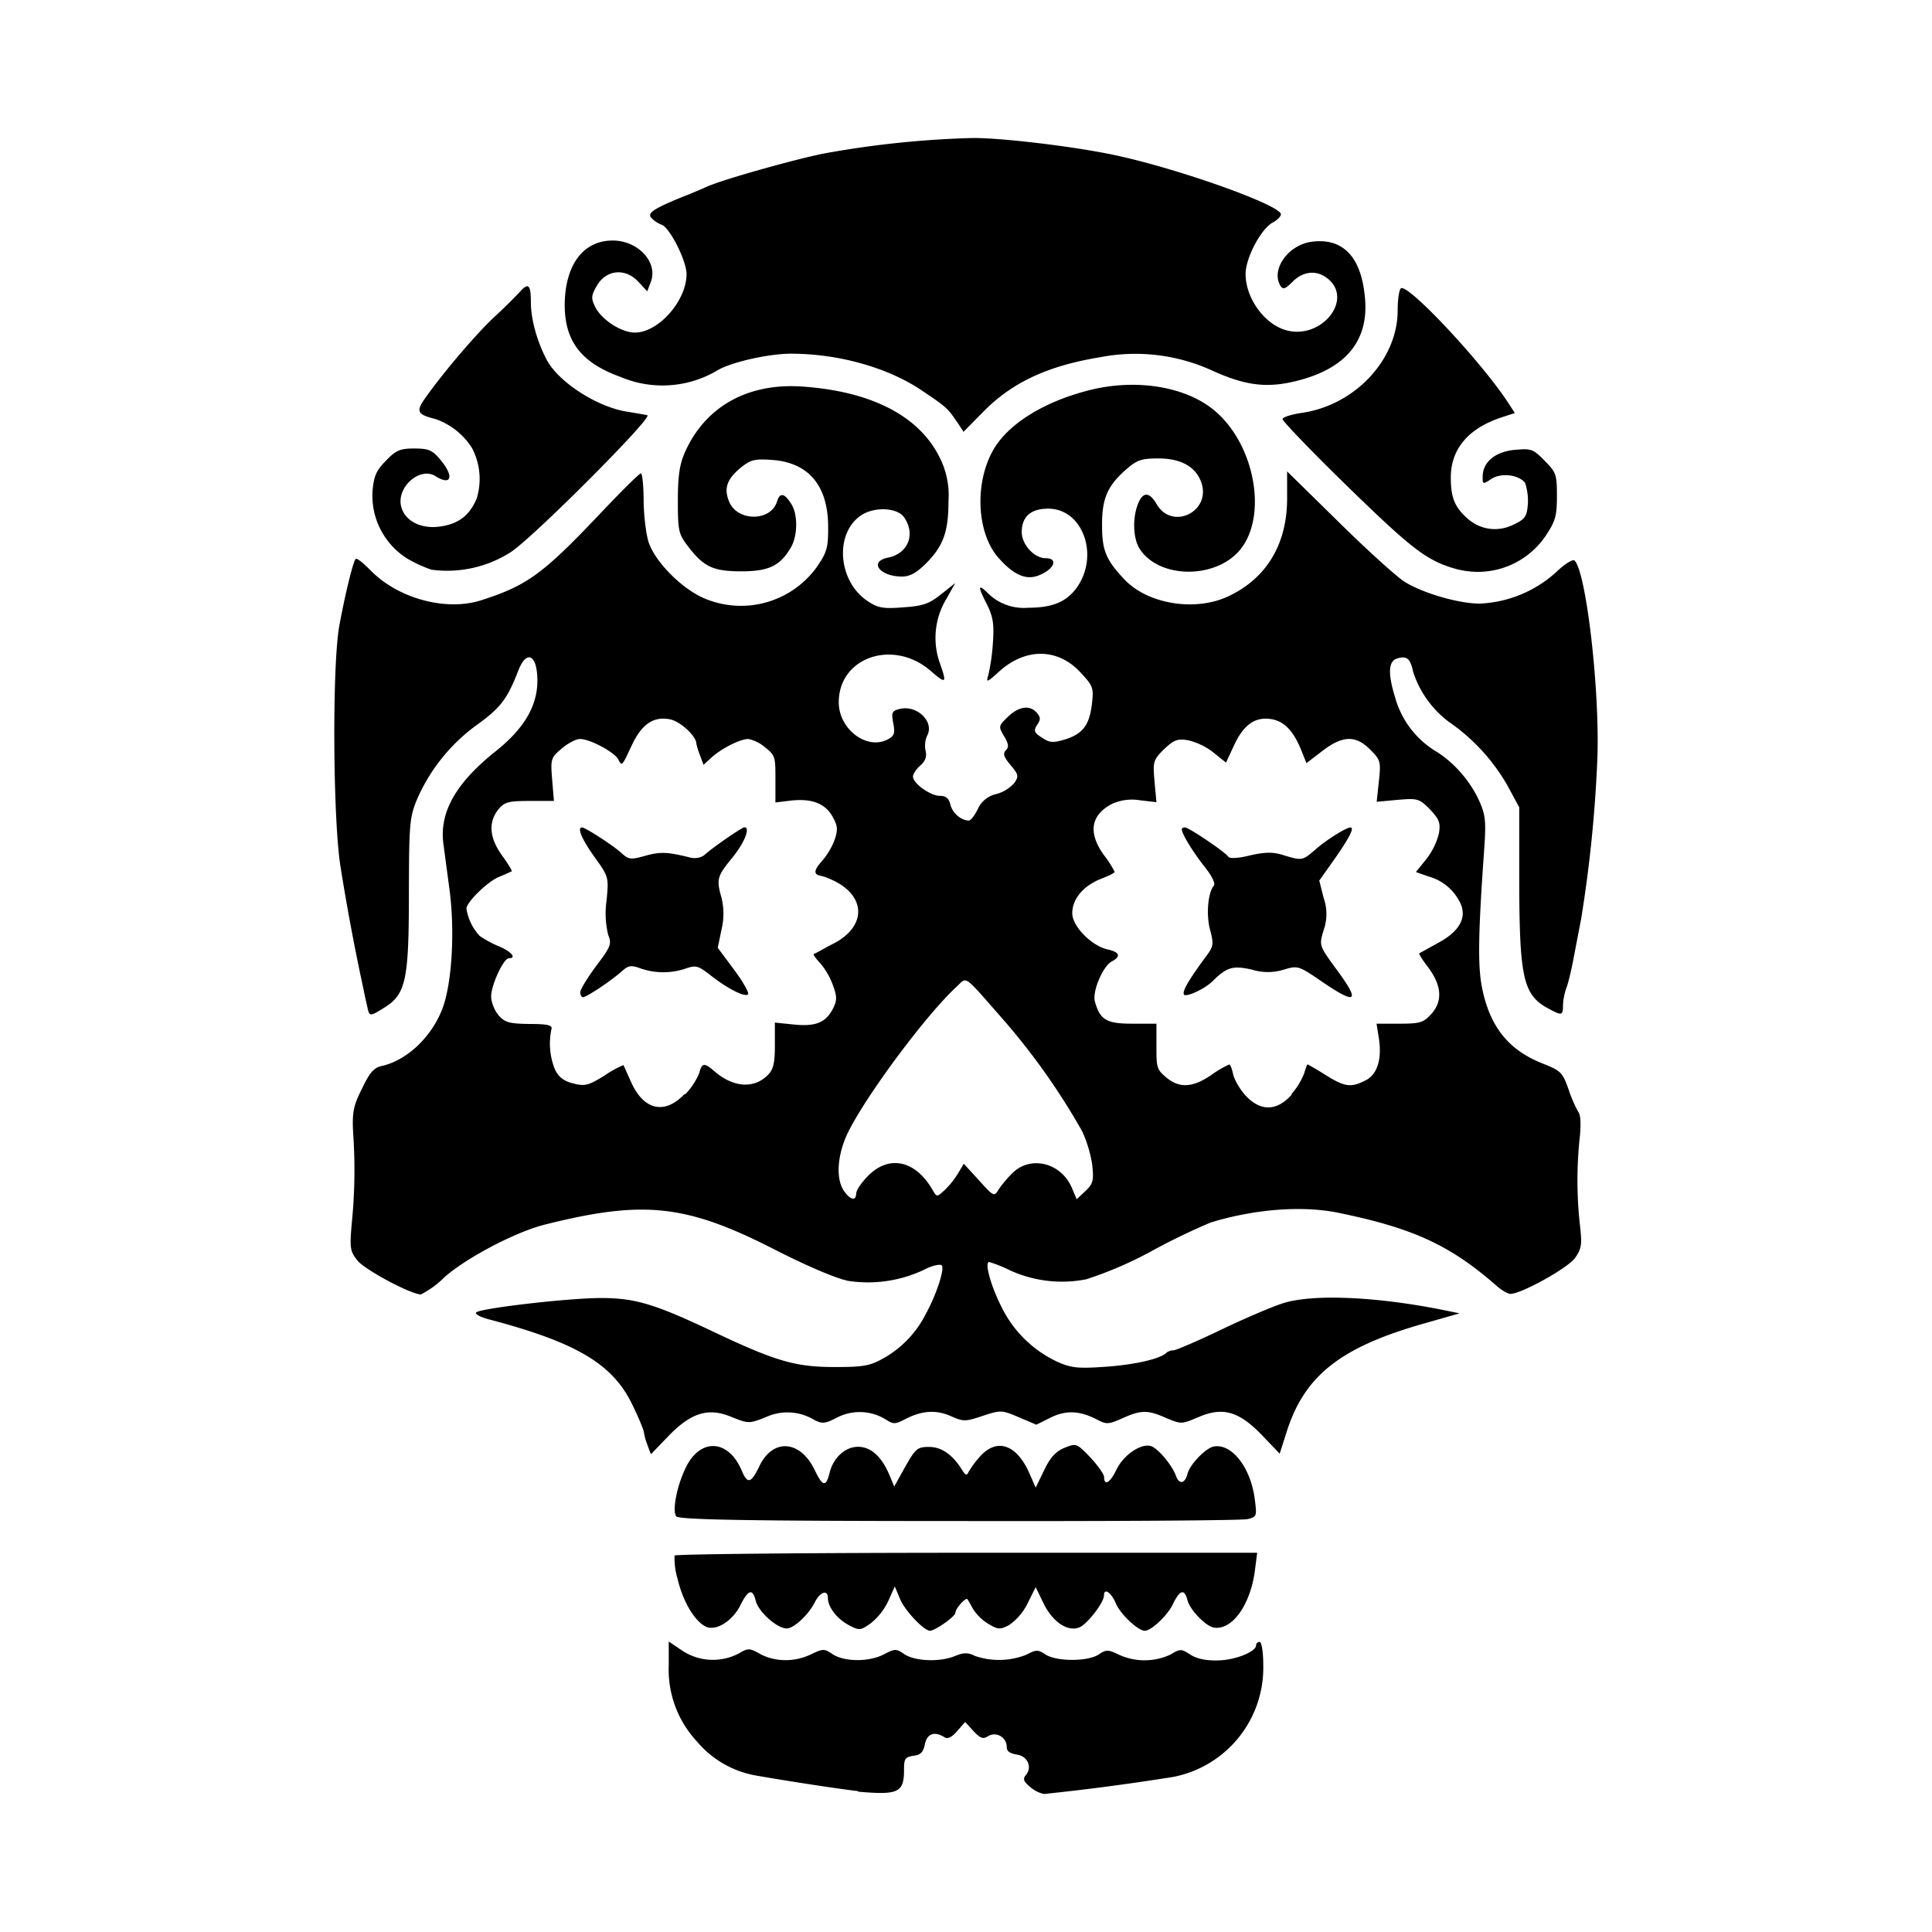 <svg aria-hidden="true" xmlns="http://www.w3.org/2000/svg" viewBox="0 0 14 14" height="1em" width="1em">
  <path d="M6.218 12.979c-.094-.01-.436-.06-.735-.112a.724.724 0 0 1-.435-.25.764.764 0 0 1-.202-.55v-.172l.093.063a.403.403 0 0 0 .421.02c.06-.036.074-.036.153.01.11.056.246.056.364 0 .087-.042.097-.042.158 0 .086.055.264.056.37 0 .08-.042.09-.042.15 0 .08.051.257.057.366.012.062-.026.095-.026.145 0a.538.538 0 0 0 .373-.01c.07-.037.083-.037.139 0 .08.051.302.051.382 0 .056-.038.07-.037.147 0a.446.446 0 0 0 .374 0c.071-.043.078-.043.145 0 .045.03.114.044.195.042.126 0 .281-.063.281-.109 0-.014.012-.025.026-.025.014 0 .026.072.026.166a.806.806 0 0 1-.651.812 17.36 17.36 0 0 1-.938.124.223.223 0 0 1-.1-.051c-.049-.041-.055-.058-.03-.088.047-.057.01-.138-.07-.147-.049-.01-.07-.023-.07-.056 0-.069-.077-.113-.135-.077-.036.023-.056.016-.106-.037l-.06-.066-.058.066c-.04.046-.068.06-.093.044-.072-.045-.126-.025-.141.052-.012.058-.031.077-.083.083-.06.01-.068.02-.068.1 0 .167-.04.186-.334.16zm-1.103-1.192c-.081-.038-.167-.183-.205-.346a.525.525 0 0 1-.022-.169c.01-.01.96-.02 2.117-.02H9.11l-.017.132c-.033.248-.166.432-.297.41-.06-.01-.174-.13-.191-.198-.022-.086-.056-.076-.106.029-.038.08-.156.192-.203.192-.05 0-.177-.12-.209-.196-.034-.081-.087-.118-.087-.06 0 .05-.116.202-.175.23-.086.038-.197-.036-.265-.176l-.055-.114-.06.12a.407.407 0 0 1-.133.155c-.066.034-.08.033-.152-.01a.353.353 0 0 1-.11-.108.828.828 0 0 0-.04-.07c-.012-.014-.087.068-.087.099 0 .026-.147.13-.184.13-.044 0-.181-.145-.216-.228l-.039-.093-.047.105a.457.457 0 0 1-.126.161c-.074.053-.084.054-.155.017-.09-.046-.157-.133-.157-.201 0-.061-.056-.043-.093.03-.042.084-.135.176-.193.191-.063.017-.215-.112-.237-.2-.022-.09-.054-.08-.11.031-.057.117-.178.192-.252.157zm-.215-.8c-.028-.034 0-.204.063-.338.102-.231.314-.227.413.01.041.097.067.09.127-.035.096-.202.294-.19.399.025.06.125.083.13.11.022.027-.109.113-.187.206-.187.092 0 .17.07.226.202l.036.086.08-.144c.075-.132.089-.143.172-.143.091 0 .17.055.24.167.024.04.035.042.046.015a.72.72 0 0 1 .083-.112c.122-.137.265-.09.358.12l.046.105.062-.128c.045-.093.085-.136.148-.161.084-.034.088-.032.186.07.055.059.1.123.1.143 0 .067.044.04.089-.054.05-.105.174-.19.247-.172.051.013.156.137.185.218.023.064.065.055.083-.016.017-.068.131-.186.19-.198.13-.024.267.15.297.378.017.127.015.132-.052.148-.038.01-.979.016-2.092.014-1.548 0-2.028-.01-2.048-.034zm-.208-.516a.42.42 0 0 1-.026-.092c0-.013-.035-.099-.079-.19-.142-.303-.402-.459-1.046-.629-.062-.016-.102-.039-.09-.05.034-.03.667-.104.904-.104.248 0 .39.043.82.247.45.213.59.253.876.253.217 0 .256-.01.359-.068a.764.764 0 0 0 .299-.317c.078-.143.138-.328.115-.352-.011-.01-.069 0-.13.033a.949.949 0 0 1-.546.08c-.087-.017-.293-.104-.536-.228-.64-.327-.947-.36-1.664-.18-.212.053-.57.241-.728.382a.678.678 0 0 1-.17.124c-.071 0-.406-.178-.46-.246-.054-.069-.057-.089-.04-.28a3.8 3.8 0 0 0 .01-.628c-.01-.165 0-.213.064-.339.054-.114.086-.15.14-.162.184-.04.365-.211.443-.419.069-.185.09-.563.05-.862l-.044-.329c-.03-.23.09-.441.38-.672.218-.174.313-.348.3-.547-.01-.16-.082-.179-.137-.037-.08.206-.127.268-.295.39a1.312 1.312 0 0 0-.438.541c-.055.132-.059.177-.06.693 0 .623-.023.723-.18.82-.106.066-.107.066-.124-.02-.01-.038-.026-.122-.04-.185a16.21 16.21 0 0 1-.15-.808c-.057-.337-.063-1.468-.01-1.757.043-.233.1-.464.118-.482.01-.01.056.03.11.084.2.203.545.296.799.215.334-.107.447-.19.859-.624.154-.163.288-.296.299-.296.01 0 .019.085.02.19 0 .105.016.24.034.302.042.14.233.337.399.411a.678.678 0 0 0 .819-.22c.076-.11.086-.143.085-.294 0-.299-.141-.467-.405-.486-.132-.01-.158 0-.23.057-.1.084-.122.15-.082.246.06.144.3.144.346 0 .02-.067.052-.065.1.01.053.074.052.236 0 .323-.078.132-.16.171-.358.171-.204 0-.273-.032-.388-.183-.067-.088-.072-.112-.072-.328 0-.177.012-.262.05-.349.146-.332.454-.506.85-.479.5.034.846.212.995.51a.603.603 0 0 1 .066.322c0 .222-.038.325-.165.452-.066.066-.116.093-.171.093-.162 0-.244-.108-.103-.137.147-.029.203-.17.117-.293-.05-.07-.212-.078-.309-.015-.195.128-.172.474.041.62.078.052.112.06.262.048.144-.01.187-.025.274-.094l.103-.082-.063.113a.545.545 0 0 0-.053.454c.058.164.053.169-.065.067-.27-.231-.663-.096-.663.23 0 .196.205.35.357.268.045-.024.052-.044.038-.116-.015-.078-.01-.09.048-.104.124-.03.251.093.198.193a.179.179 0 0 0-.012.11c.01.041 0 .074-.038.107-.03.026-.053.062-.053.08 0 .05.126.14.195.14.043 0 .065.018.076.064.015.061.078.115.134.115.013 0 .042-.037.064-.082a.19.19 0 0 1 .135-.11.27.27 0 0 0 .13-.08c.034-.05.03-.062-.027-.13-.05-.059-.057-.084-.034-.107.023-.023.02-.047-.013-.102-.042-.071-.041-.074.028-.141.08-.077.16-.087.21-.028.027.032.028.05 0 .089-.025.04-.02.055.036.09.054.037.08.039.162.015.132-.04.181-.102.2-.255.014-.123.01-.133-.085-.235-.162-.173-.391-.176-.58-.01-.097.088-.103.09-.085.031a1.48 1.48 0 0 0 .033-.233c.01-.138 0-.188-.041-.274-.07-.135-.068-.156 0-.09a.37.37 0 0 0 .295.11c.172 0 .273-.04.347-.137.175-.231.055-.581-.2-.581-.127 0-.192.058-.192.17 0 .09.09.189.174.189.095 0 .06.083-.055.126-.085.032-.17 0-.278-.118-.165-.173-.188-.54-.05-.788.105-.188.36-.35.689-.435.352-.092.726-.028.934.16.277.249.364.745.173.988-.173.219-.589.22-.732 0-.048-.074-.054-.221-.013-.326.036-.09.082-.089.135 0 .111.195.398.056.324-.156-.04-.114-.147-.174-.311-.174-.123 0-.155.011-.235.081-.136.12-.175.213-.173.41 0 .179.032.248.163.387.169.178.513.234.752.121.277-.13.426-.378.426-.709v-.196l.378.371c.208.205.422.398.475.43.135.083.392.157.543.157a.88.88 0 0 0 .55-.225c.065-.062.125-.1.137-.087.085.085.184.945.165 1.438a9.72 9.72 0 0 1-.117 1.156l-.053.276c-.016.088-.04.19-.054.226a.427.427 0 0 0-.025.128c0 .073-.01.074-.097.027-.19-.098-.218-.216-.22-.913v-.55l-.088-.162a1.407 1.407 0 0 0-.419-.455.737.737 0 0 1-.262-.365c-.02-.097-.047-.118-.117-.096-.062.02-.067.107-.014.28a.666.666 0 0 0 .284.385c.137.08.262.222.328.371.044.099.048.148.034.347-.043.602-.047.84-.017.995.055.286.191.458.439.556.134.053.146.065.19.19a.938.938 0 0 0 .072.165c.015.02.017.086.01.167a2.938 2.938 0 0 0 0 .652c.016.139.012.168-.036.236-.052.073-.389.26-.468.26-.02 0-.07-.03-.111-.068-.332-.288-.6-.41-1.137-.52-.262-.053-.602-.027-.922.07a4.701 4.701 0 0 0-.423.204 2.788 2.788 0 0 1-.48.208.906.906 0 0 1-.554-.065.928.928 0 0 0-.15-.06c-.035 0 .01.17.09.327a.85.85 0 0 0 .404.396c.101.045.15.05.35.036.212-.015.396-.057.44-.101a.083.083 0 0 1 .051-.018c.018 0 .176-.068.349-.151.173-.083.377-.17.454-.193.222-.066.683-.044 1.168.055l.103.021-.256.073c-.611.173-.871.38-1 .794l-.048.15-.124-.13c-.169-.176-.285-.211-.46-.137-.127.054-.128.054-.235.01-.136-.061-.184-.061-.32 0-.098.044-.116.046-.18.012-.128-.067-.228-.072-.34-.017l-.104.052-.127-.054c-.125-.053-.13-.053-.262-.01-.126.042-.14.043-.235 0-.108-.046-.21-.038-.333.027-.066.034-.08.034-.133 0a.358.358 0 0 0-.354-.015c-.087.045-.107.047-.166.017a.374.374 0 0 0-.35-.02c-.122.048-.125.048-.246 0-.17-.072-.295-.034-.463.14l-.124.129-.026-.068zm1.513-1.824c0-.023.039-.08.087-.128.153-.153.344-.11.467.106.03.05.03.05.085 0a.606.606 0 0 0 .098-.122l.042-.07.11.12c.104.116.111.12.14.07a.829.829 0 0 1 .101-.121c.133-.133.357-.077.434.11l.033.078.063-.059c.055-.052.062-.075.05-.188a.924.924 0 0 0-.072-.243 4.893 4.893 0 0 0-.557-.793c-.314-.358-.275-.33-.354-.257-.216.198-.647.776-.784 1.05-.081.162-.094.342-.032.43.047.068.088.075.088.017zm-1.24-.717a.49.49 0 0 0 .102-.154c.019-.075.036-.077.109-.014.137.119.287.13.388.028.04-.04.051-.085.051-.215V7.41l.137.014c.158.016.231-.013.284-.115.03-.06.03-.086 0-.169a.534.534 0 0 0-.092-.16c-.032-.033-.053-.064-.047-.068.01 0 .066-.035.134-.07.259-.128.248-.363-.02-.474a.377.377 0 0 0-.069-.023c-.048-.01-.043-.042.014-.105a.52.52 0 0 0 .093-.157c.024-.074.021-.1-.018-.169-.055-.095-.154-.13-.306-.112l-.106.013v-.168c0-.158 0-.172-.073-.23a.275.275 0 0 0-.123-.062c-.06 0-.194.068-.268.135l-.057.052-.026-.07a.565.565 0 0 1-.026-.083c0-.055-.117-.163-.193-.177-.119-.022-.203.036-.275.189-.073.156-.07.153-.099.1-.03-.053-.205-.146-.276-.146-.028 0-.087.03-.132.069-.079.066-.082.075-.07.224l.013.156h-.177c-.16 0-.183.01-.227.063-.073.094-.063.206.028.332.043.06.075.112.07.115 0 0-.045.021-.091.04-.081.031-.237.184-.237.23a.37.37 0 0 0 .097.199.75.75 0 0 0 .14.075c.089.038.129.086.07.086-.038 0-.128.194-.128.277 0 .04.024.101.053.135.046.053.077.062.224.064.136 0 .169.01.16.038a.497.497 0 0 0 .026.293c.027.055.065.084.132.1.084.022.11.015.228-.058a.75.75 0 0 1 .136-.075l.053.118c.091.209.245.245.389.092zm-.76-.74c0-.02.052-.105.115-.19.106-.14.114-.16.087-.226a.66.66 0 0 1-.012-.246c.017-.172.016-.174-.087-.318-.093-.13-.128-.214-.09-.214.023 0 .228.132.286.186.052.047.067.049.173.019.108-.03.16-.028.324.013.041.01.08 0 .103-.018.051-.048.272-.201.29-.201.046 0 0 .113-.088.221-.11.134-.116.155-.077.292a.484.484 0 0 1 0 .225l-.028.135.117.157c.064.086.11.167.103.179-.017.027-.147-.038-.274-.138-.087-.068-.104-.073-.177-.048a.504.504 0 0 1-.327 0c-.07-.026-.09-.022-.138.021-.072.065-.254.187-.28.187-.011 0-.02-.016-.02-.036zm5.151.741a.513.513 0 0 0 .095-.154c.01-.035.02-.064.025-.064 0 0 .064.035.13.077.138.087.185.093.291.038.085-.044.12-.158.093-.315l-.015-.095h.169c.154 0 .173-.01.232-.075.08-.093.07-.207-.032-.34-.037-.048-.064-.091-.059-.095l.139-.077c.156-.084.21-.187.154-.295a.36.36 0 0 0-.224-.184l-.094-.033.076-.094a.496.496 0 0 0 .091-.186c.013-.08 0-.104-.066-.175-.078-.078-.089-.08-.233-.068l-.152.014.016-.15c.015-.142.012-.153-.063-.228-.105-.106-.2-.103-.347.01l-.115.088-.032-.08c-.059-.15-.124-.22-.217-.238-.12-.022-.206.037-.277.192l-.057.122-.091-.073a.479.479 0 0 0-.184-.089c-.081-.013-.104 0-.175.066-.078.078-.08.089-.068.232l.014.151-.12-.014a.347.347 0 0 0-.203.027c-.154.08-.174.21-.057.371a.76.76 0 0 1 .077.12c0 .01-.046.031-.103.053-.126.051-.204.146-.204.248 0 .094.14.236.256.262.088.019.099.051.03.087-.064.035-.142.217-.122.29.037.133.083.161.27.161h.176v.162c0 .149 0 .168.068.225.096.082.192.078.328-.014a.762.762 0 0 1 .13-.077c.01 0 .022.032.03.072.01.04.05.11.091.154.109.116.227.113.335-.01zm-.777-.727c-.013-.021.039-.11.166-.281.049-.066.05-.085.024-.184-.03-.11-.016-.27.027-.321.013-.016-.014-.072-.07-.141-.084-.107-.162-.235-.162-.267 0-.01.01-.014.023-.014.028 0 .291.178.314.212.01.015.072.012.16-.01.111-.025.167-.025.243 0 .134.04.133.04.235-.048.076-.066.217-.154.247-.154.031 0-.01.077-.109.22l-.117.165.032.127a.35.35 0 0 1 0 .231c-.034.115-.036.11.104.301.163.223.13.242-.12.071-.165-.113-.172-.115-.272-.085a.388.388 0 0 1-.233 0c-.137-.031-.182-.017-.282.082-.059.059-.196.122-.212.098zM3.132 4.13a.971.971 0 0 1-.177-.08.539.539 0 0 1-.256-.486c.01-.112.024-.15.096-.224.074-.077.103-.09.207-.09s.131.012.188.08c.103.122.082.194-.035.12-.113-.07-.283.081-.248.22.026.106.146.166.285.145.133-.02.21-.08.262-.202a.481.481 0 0 0-.034-.367.512.512 0 0 0-.266-.21c-.13-.032-.141-.055-.075-.148.126-.18.367-.464.505-.593a3.64 3.64 0 0 0 .183-.18c.062-.07.08-.053.08.078 0 .12.045.282.114.413.086.164.373.348.59.378.057.01.12.02.14.025.043.014-.837.896-.993.994a.854.854 0 0 1-.565.126zm7.445 0c-.23-.06-.33-.136-.807-.6-.264-.257-.478-.48-.476-.493 0-.014.064-.034.138-.045.386-.055.696-.386.696-.743 0-.08.011-.152.024-.16.053-.033.59.54.781.836l.044.068-.098.032c-.24.08-.366.229-.366.436 0 .145.029.216.123.298.094.082.22.098.333.042.085-.041.096-.058.103-.157a.415.415 0 0 0-.021-.146c-.05-.06-.175-.073-.245-.027-.06.04-.063.039-.062-.017 0-.106.091-.18.23-.194.119-.01.133-.01.218.078.085.085.09.1.09.257 0 .145-.011.182-.083.29a.593.593 0 0 1-.622.244zM6.934 3.057c-.064-.097-.079-.11-.255-.228-.246-.166-.604-.266-.947-.266-.157 0-.421.058-.527.117a.778.778 0 0 1-.707.052c-.283-.102-.403-.255-.406-.515 0-.292.13-.474.348-.474.184 0 .33.158.276.3l-.026.068-.065-.07c-.093-.1-.231-.088-.299.028-.042.072-.044.092-.014.153.045.094.19.188.289.188.17 0 .374-.23.374-.424 0-.097-.123-.34-.182-.358a.208.208 0 0 1-.075-.051c-.029-.035.025-.07.27-.167a4.57 4.57 0 0 0 .141-.06c.115-.05.598-.187.833-.236A6.98 6.98 0 0 1 7.052 1c.221 0 .734.062 1.026.124.457.097 1.203.362 1.204.429 0 .015-.027.043-.06.06-.085.046-.196.257-.196.372 0 .182.146.377.31.412.242.053.46-.215.298-.367-.08-.075-.184-.071-.266.01-.052.053-.07.06-.088.033-.074-.117.053-.298.224-.321.23-.031.364.112.388.417.024.3-.138.498-.483.588-.224.058-.38.04-.63-.074a1.339 1.339 0 0 0-.804-.095c-.38.062-.637.181-.846.392l-.147.149-.046-.071z"/>
</svg>
